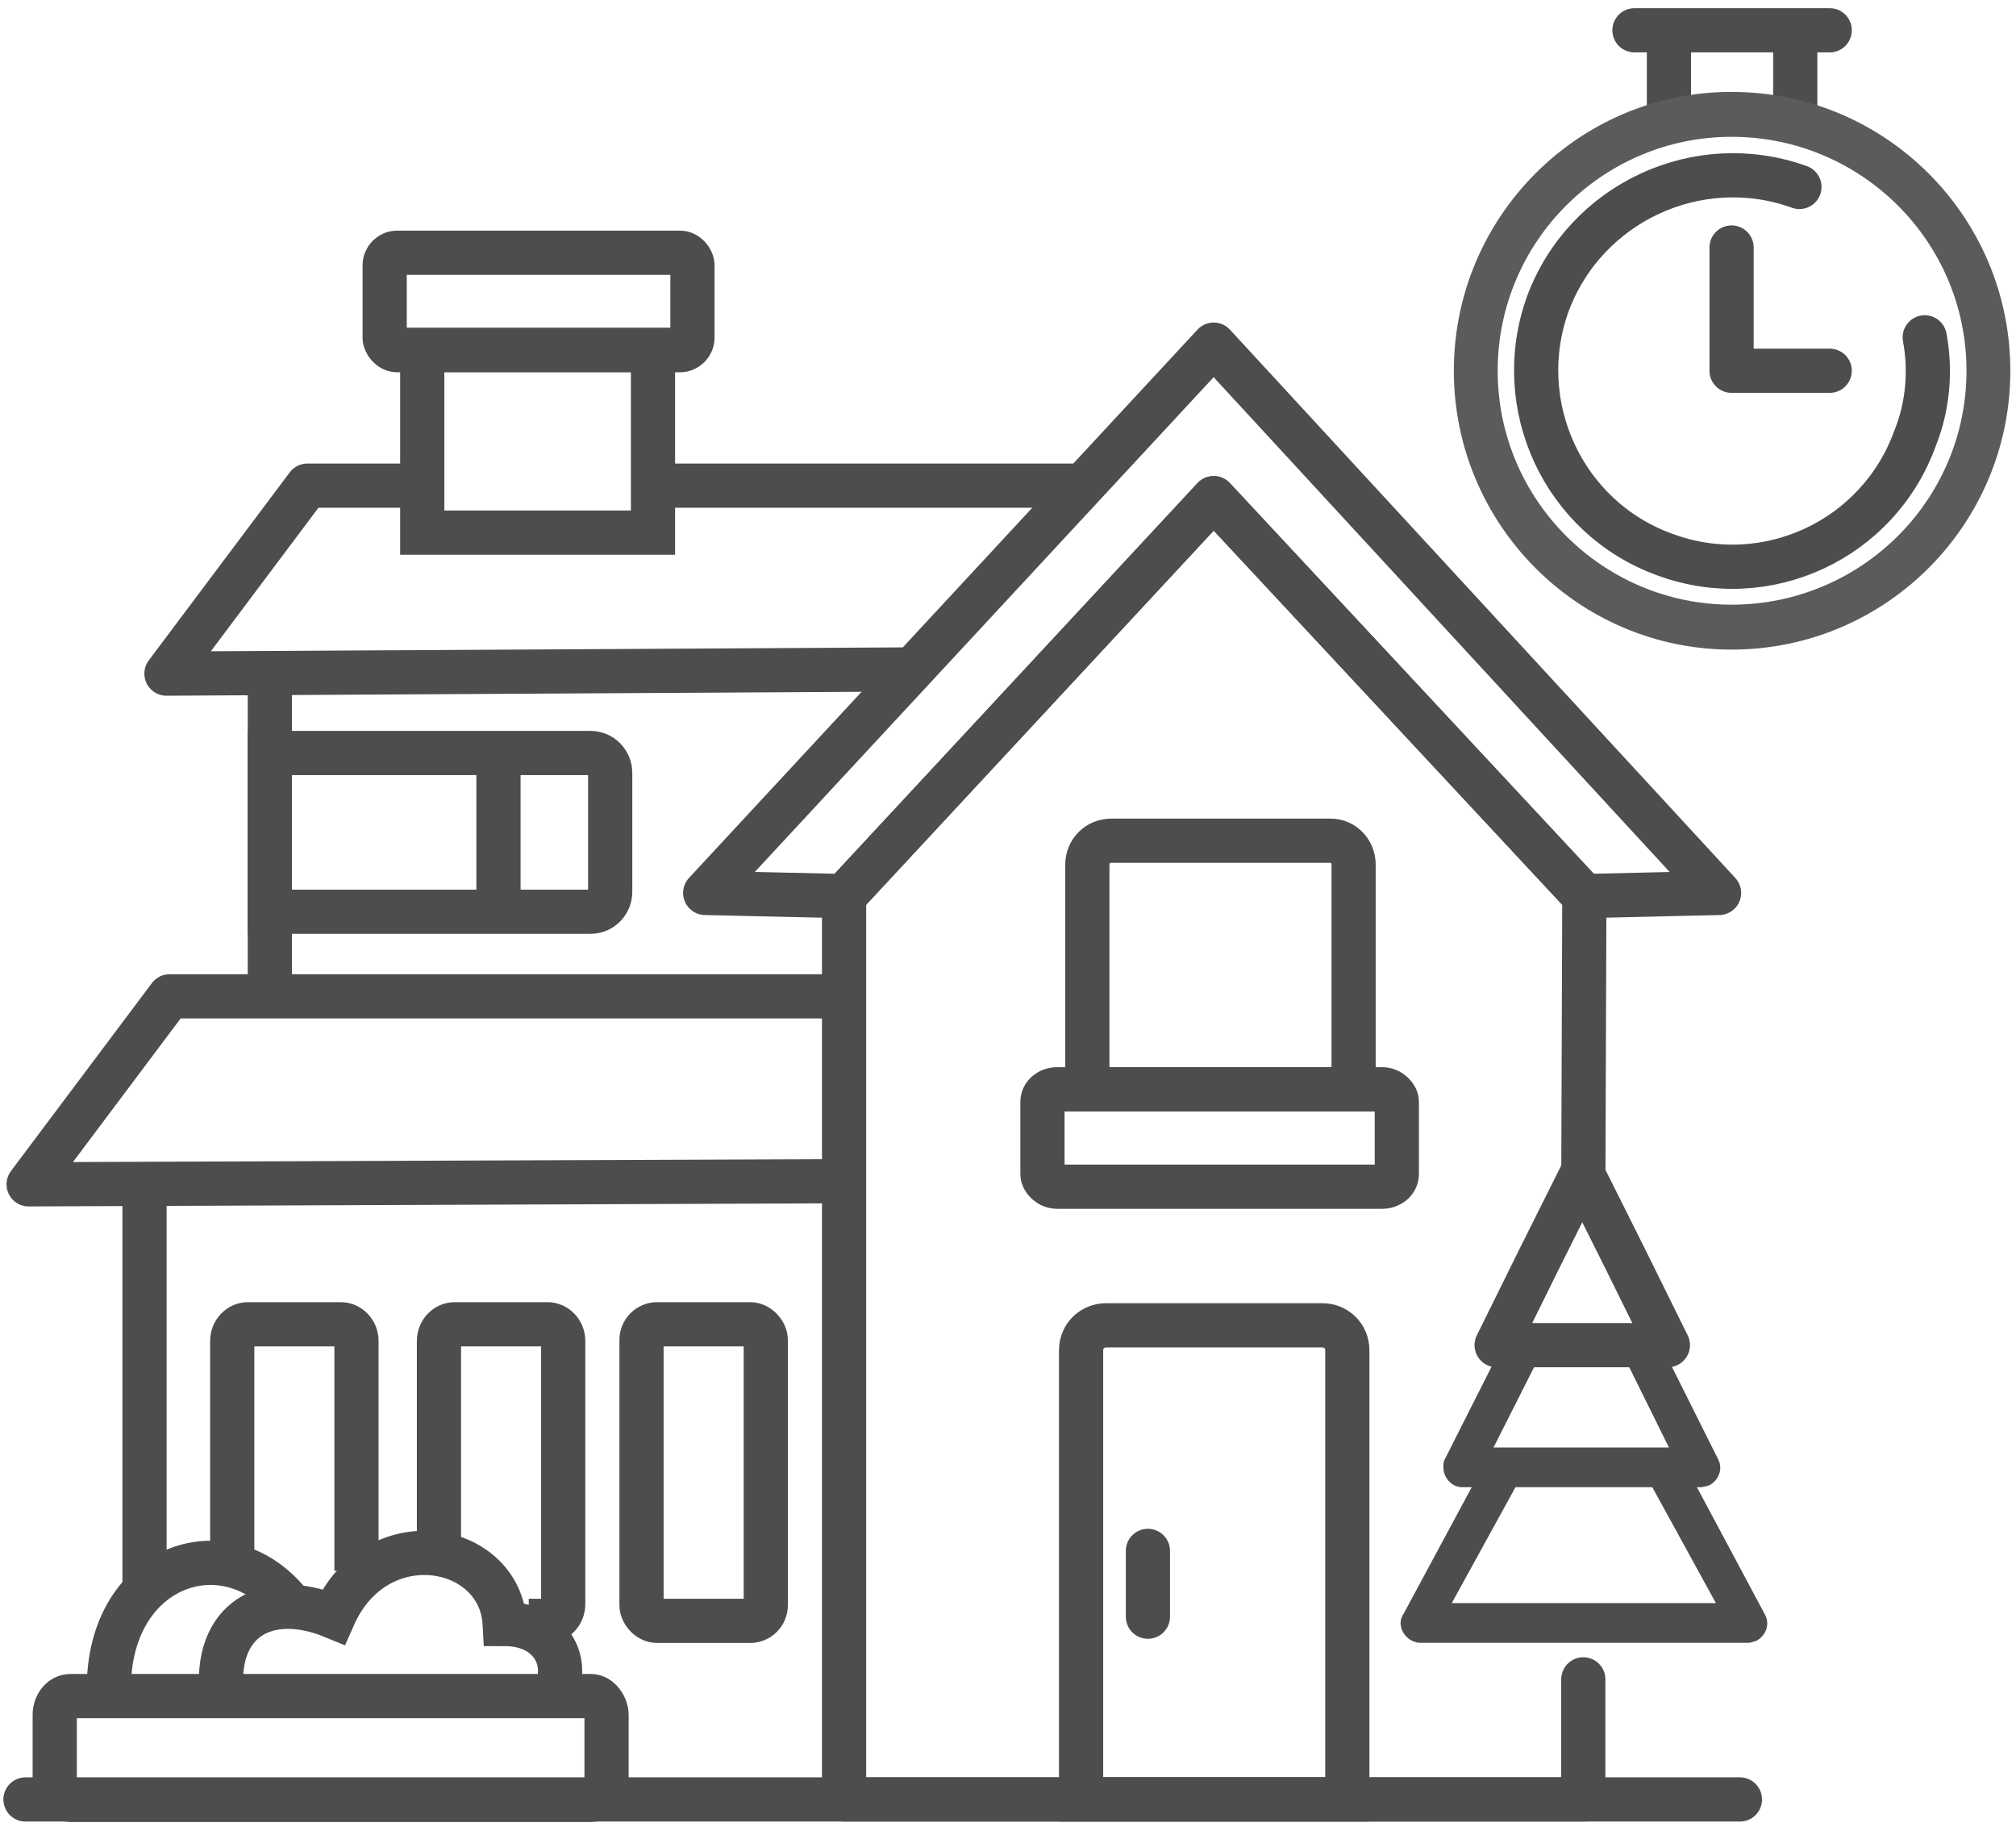 <?xml version="1.0" encoding="UTF-8"?>
<!DOCTYPE svg PUBLIC "-//W3C//DTD SVG 1.1//EN" "http://www.w3.org/Graphics/SVG/1.1/DTD/svg11.dtd">
<!-- Creator: CorelDRAW X8 -->
<svg xmlns="http://www.w3.org/2000/svg" xml:space="preserve" width="19.304mm" height="17.526mm" version="1.1" style="shape-rendering:geometricPrecision; text-rendering:geometricPrecision; image-rendering:optimizeQuality; fill-rule:evenodd; clip-rule:evenodd"
viewBox="0 0 1930 1753"
 xmlns:xlink="http://www.w3.org/1999/xlink">
 <defs>
  <style type="text/css">
   <![CDATA[
    .str2 {stroke:#4D4D4D;stroke-width:42.33}
    .str5 {stroke:#4D4D4D;stroke-width:42.33}
    .str1 {stroke:#4D4D4D;stroke-width:42.33;stroke-linejoin:round}
    .str3 {stroke:#4D4D4D;stroke-width:42.33;stroke-linecap:round}
    .str0 {stroke:#4D4D4D;stroke-width:42.33;stroke-linecap:round;stroke-linejoin:round}
    .str4 {stroke:#4D4D4D;stroke-width:42.33;stroke-linecap:round;stroke-linejoin:round}
    .fil0 {fill:none}
    .fil2 {fill:#5B5B5B}
    .fil1 {fill:#4D4D4D;fill-rule:nonzero}
   ]]>
  </style>
 </defs>
 <g id="Слой_x0020_1">
  <polyline class="fil0 str0" points="1516,1608 1516,1723 808,1723 808,858 1162,477 1517,858 1516,1140 "/>
  <polygon class="fil0 str1" points="808,858 1162,477 1517,858 1646,855 1162,330 675,855 "/>
  <rect class="fil0 str2" x="998" y="1043" width="339.397" height="93.283" rx="14" ry="12"/>
  <path class="fil0 str2" d="M1296 1043l-255 0 0 -215c0,-13 10,-23 23,-23l210 0c12,0 22,10 22,23l0 215z"/>
  <path class="fil0 str2" d="M1290 1723l-255 0 0 -430c0,-14 11,-24 24,-24l207 0c13,0 24,10 24,24l0 430z"/>
  <rect class="fil0 str2" x="52" y="1624" width="528.508" height="99.383" rx="15" ry="18"/>
  <path class="fil0 str2" d="M212 1624c-8,-74 44,-102 107,-76 41,-93 160,-71 164,7 47,0 64,40 46,69"/>
  <path class="fil0 str2" d="M104 1624c-5,-125 113,-167 175,-86"/>
  <line class="fil0 str3" x1="1666" y1="1723" x2="24" y2= "1723" />
  <rect class="fil0 str2" x="368" y="242" width="294.778" height="93.283" rx="12" ry="12"/>
  <rect class="fil0 str2" x="404" y="335" width="221" height="175"/>
  <path class="fil0 str1" d="M1034 465l-409 0m-225 0l-106 0 -135 180 712 -4"/>
  <polyline class="fil0 str1" points="808,954 162,954 27,1134 808,1131 "/>
  <line class="fil0 str2" x1="258" y1="644" x2="258" y2= "954" />
  <path class="fil0 str2" d="M258 721l307 0c11,0 19,9 19,19l0 114c0,10 -8,19 -19,19l-307 0 0 -152z"/>
  <line class="fil0 str2" x1="477" y1="721" x2="477" y2= "865" />
  <line class="fil0 str3" x1="1099" y1="1485" x2="1099" y2= "1548" />
  <line class="fil0 str2" x1="138" y1="1134" x2="138" y2= "1523" />
  <rect class="fil0 str2" x="614" y="1268" width="119" height="284" rx="15" ry="15"/>
  <path class="fil0 str2" d="M420 1490l0 -206c0,-9 7,-16 15,-16l89 0c8,0 15,7 15,16l0 252c0,9 -7,16 -15,16l-18 0"/>
  <path class="fil0 str2" d="M222 1503l0 -219c0,-9 7,-16 15,-16l89 0c8,0 15,7 15,16l0 220"/>
  <polygon class="fil0 str1" points="1515,1123 1556,1205 1597,1288 1515,1288 1433,1288 1474,1205 "/>
  <path class="fil1" d="M1593 1293l52 104c5,9 1,20 -8,25 -3,1 -6,2 -9,2l-228 0c-10,0 -18,-9 -18,-19 0,-3 0,-6 2,-9l52 -103 41 0 -47 93 168 0 -43 -87 -4 -6 42 0z"/>
  <path class="fil1" d="M1620 1415l70 131c5,9 1,20 -8,25 -3,1 -6,2 -8,2l-314 0c-10,0 -19,-9 -19,-19 0,-3 1,-6 3,-9l70 -130 42 0 -66 120 253 0 -62 -113 -3 -7 42 0z"/>
  <path class="fil0 str4" d="M1843 323c6,32 3,66 -9,96 -35,98 -143,148 -240,112 -97,-35 -147,-143 -112,-240 36,-97 144,-147 241,-112"/>
  <line class="fil0 str4" x1="1565" y1="29" x2="1752" y2= "29" />
  <line class="fil0 str5" x1="1598" y1="29" x2="1598" y2= "126" />
  <line class="fil0 str5" x1="1719" y1="29" x2="1719" y2= "126" />
  <polyline class="fil0 str4" points="1658,237 1658,355 1752,355 "/>
  <path class="fil2" d="M1658 88c148,0 267,120 267,267 0,147 -119,267 -267,267 -147,0 -266,-120 -266,-267 0,-147 119,-267 266,-267zm0 43c124,0 225,100 225,224 0,124 -101,224 -225,224 -123,0 -224,-100 -224,-224 0,-124 101,-224 224,-224z"/>
 </g>
</svg>
